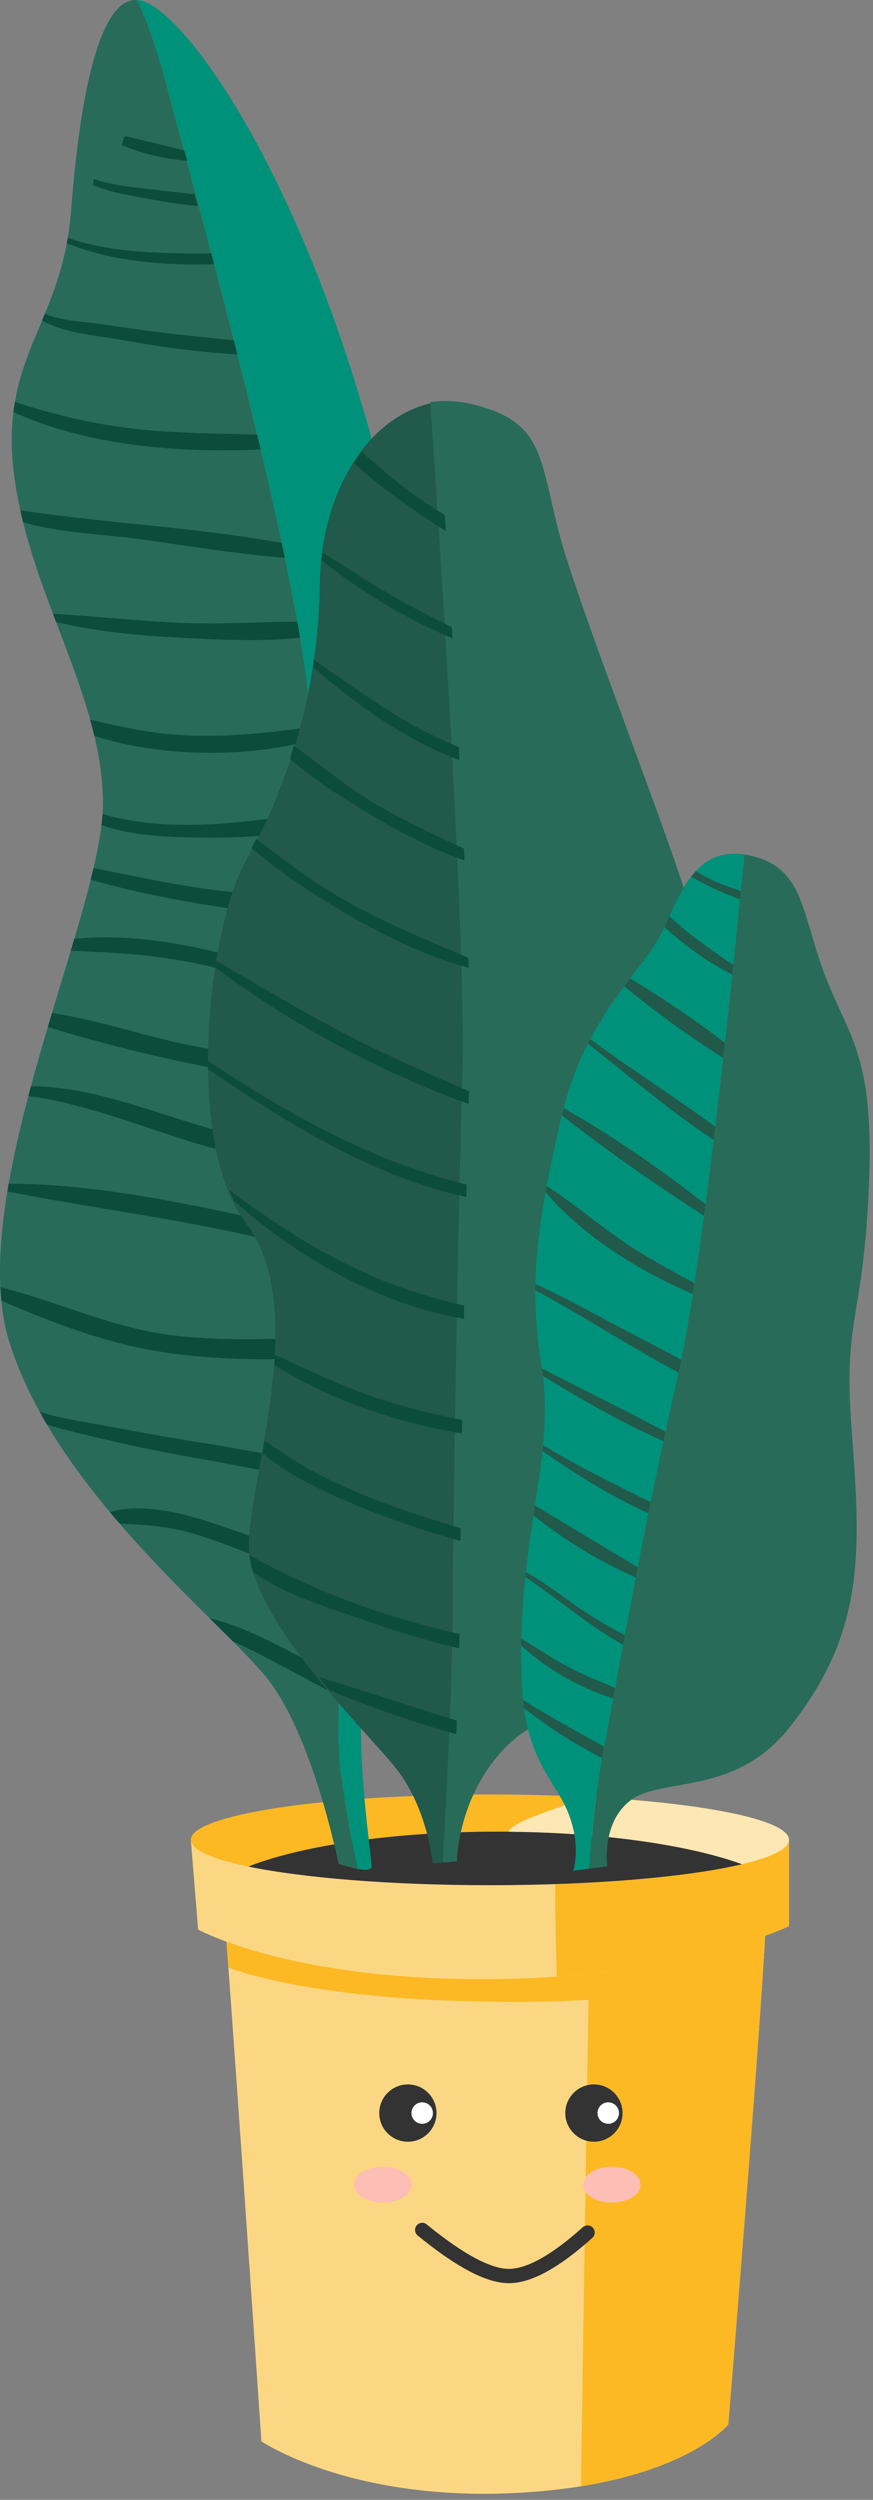 <?xml version="1.0" encoding="UTF-8"?>
<svg width="122px" height="349px" viewBox="0 0 122 349" version="1.1" xmlns="http://www.w3.org/2000/svg" xmlns:xlink="http://www.w3.org/1999/xlink">
    <rect x="0" y="0" width="122" height="349" fill="#808080" stroke="none"/>
    <!-- Generator: Sketch 55.1 (78136) - https://sketchapp.com -->
    <title>Group 32</title>
    <desc>Created with Sketch.</desc>
    <g id="Page-1" stroke="none" stroke-width="1" fill="none" fill-rule="evenodd">
        <g id="Group-32">
            <path d="M31.266,266.624 C31.558,267.76 36.531,340.829 36.531,340.829 C36.531,340.829 48.82,349.183 71.934,348.043 C95.048,346.902 101.776,338.474 101.776,338.474 C101.776,338.474 107.921,263.835 107.043,264.374 C106.165,264.913 69.197,268.472 69.197,268.472 L31.266,266.624" id="Fill-190-Copy-11" fill="#FCD783"></path>
            <path d="M101.776,338.474 C101.776,338.474 107.921,263.835 107.043,264.374 C106.558,264.673 95.009,265.896 84.795,266.929 L82.257,278.005 L81.181,347.099 C96.892,344.579 101.776,338.474 101.776,338.474" id="Fill-191-Copy-11" fill="#FCB924"></path>
            <path d="M107.101,264.514 C107.067,264.432 107.043,264.374 107.043,264.374 C106.165,264.913 69.197,268.472 69.197,268.472 L31.266,266.624 C31.323,266.849 31.566,269.917 31.918,274.678 C36.265,276.379 47.442,278.853 63.931,279.343 C90.683,280.136 99.811,277.075 106.726,273.623 C107.038,268.628 107.196,265.221 107.101,264.514" id="Fill-192-Copy-4" fill="#FCB924"></path>
            <path d="M26.667,256.853 L27.691,269.38 C27.691,269.38 41.189,276.855 70.554,276.281 C96.06,275.783 110.257,268.904 110.257,268.904 L110.257,256.853 L26.667,256.853" id="Fill-193-Copy-11" fill="#FCD783"></path>
            <path d="M110.257,256.853 L86.851,256.853 L77.576,261.425 C77.576,261.425 77.576,269.794 77.816,275.955 C98.736,274.481 110.257,268.904 110.257,268.904 L110.257,256.853" id="Fill-194-Copy-11" fill="#FCB924"></path>
            <path d="M103.702,260.257 C107.846,259.273 110.257,258.106 110.257,256.853 C110.257,253.354 91.544,250.518 68.462,250.518 C45.379,250.518 26.667,253.354 26.667,256.853 C26.667,258.248 29.649,259.537 34.692,260.584 C42.162,257.65 55.018,255.712 69.632,255.712 C83.695,255.712 96.127,257.507 103.702,260.257" id="Fill-195-Copy-11" fill="#FCB924"></path>
            <path d="M103.702,260.257 C96.127,257.507 83.695,255.712 69.632,255.712 C55.018,255.712 42.162,257.65 34.692,260.584 C42.293,262.161 54.584,263.187 68.462,263.187 C83.275,263.187 96.279,262.017 103.702,260.257" id="Fill-196-Copy-11" fill="#333333"></path>
            <path d="M110.257,256.853 C110.257,254.106 98.715,251.768 82.582,250.89 C76.69,252.68 71.23,254.632 71.109,255.722 L71.109,255.723 C84.561,255.845 96.394,257.604 103.702,260.257 C107.846,259.273 110.257,258.106 110.257,256.853" id="Fill-197-Copy-11" fill="#FDE7B4"></path>
            <path d="M48.676,211.876 C48.711,199.17 45.763,119.098 43.042,96.545 C40.322,73.991 28.522,31.727 23.335,12.153 C21.815,6.42 20.395,2.581 19.144,0.006 C13.795,-0.336 11.128,13.873 9.932,29.435 C8.711,45.334 -0.233,49.76 1.991,66.495 C4.217,83.231 14.363,97.036 14.388,112.192 C14.413,127.348 -5.208,166.699 1.336,187.465 C7.88,208.23 30.575,226.03 37.154,234.086 C43.734,242.141 47.303,260.196 47.303,260.196 C47.303,260.196 48.708,260.685 49.968,260.916 C49.199,257.088 48.268,252.103 47.664,247.693 C46.482,239.049 48.641,224.582 48.676,211.876" id="Fill-198-Copy-3" fill="#286B59"></path>
            <path d="M51.922,260.624 C52.072,259.496 48.044,235.681 52.683,228.419 C64.952,209.209 65.489,124.912 55.784,77.409 C46.079,29.907 26.429,1.278 19.493,0.038 C19.375,0.017 19.26,0.013 19.144,0.006 C20.395,2.581 21.815,6.42 23.335,12.153 C28.522,31.727 40.322,73.991 43.042,96.545 C45.763,119.098 48.711,199.17 48.676,211.876 C48.641,224.582 46.482,239.049 47.664,247.693 C48.268,252.103 49.199,257.088 49.968,260.916 C50.956,261.096 51.855,261.119 51.922,260.624" id="Fill-199-Copy-3" fill="#00917A"></path>
            <path d="M26.161,22.438 C26.017,21.94 25.873,21.45 25.731,20.986 C22.972,20.302 20.198,19.642 17.423,19 C17.278,19.406 17.138,19.832 17,20.271 C19.888,21.457 23.115,22.235 26.161,22.438" id="Fill-200-Copy-3" fill="#0C4C3B"></path>
            <path d="M27.637,28.768 C27.488,28.209 27.34,27.661 27.195,27.119 C25.855,26.98 24.514,26.837 23.178,26.665 C20.014,26.258 16.281,26.068 13.128,25 C13.085,25.29 13.041,25.579 13,25.873 C15.178,26.753 17.561,27.166 19.885,27.61 C22.445,28.098 25.035,28.508 27.637,28.768" id="Fill-201-Copy-3" fill="#0C4C3B"></path>
            <path d="M29.925,36.881 C29.794,36.384 29.664,35.888 29.535,35.396 C22.822,35.383 15.586,35.351 9.468,33.209 C9.425,33.463 9.381,33.715 9.334,33.962 C15.631,36.504 23,37.105 29.925,36.881" id="Fill-202-Copy-3" fill="#0C4C3B"></path>
            <path d="M33.169,49.468 C33.005,48.816 32.84,48.164 32.675,47.514 C29.06,47.118 25.436,46.795 21.832,46.334 C19.243,46.004 16.66,45.627 14.079,45.243 C11.756,44.897 8.643,44.826 6.266,43.81 C6.138,44.12 6.011,44.428 5.883,44.735 C8.959,46.507 13.286,46.809 16.493,47.375 C21.971,48.342 27.575,49.192 33.169,49.468" id="Fill-203-Copy-3" fill="#0C4C3B"></path>
            <path d="M36.425,62.742 C36.263,62.057 36.099,61.371 35.934,60.684 C30.624,60.511 25.306,60.513 20.005,59.992 C13.795,59.38 7.913,58.011 2.082,56.126 C2.004,56.583 1.936,57.052 1.877,57.528 C12.197,62.234 24.97,63.269 36.425,62.742" id="Fill-204-Copy-3" fill="#0C4C3B"></path>
            <path d="M39.812,77.887 C39.669,77.197 39.523,76.503 39.374,75.802 C27.321,73.613 14.954,73.061 2.839,71.247 C2.963,71.807 3.095,72.365 3.233,72.919 C8.538,74.444 14.725,74.593 19.892,75.314 C26.484,76.234 33.151,77.351 39.812,77.887" id="Fill-205-Copy-3" fill="#0C4C3B"></path>
            <path d="M25.3,89.037 C30.714,89.309 36.444,89.589 41.936,89.051 C41.811,88.309 41.682,87.557 41.544,86.791 C36.202,86.816 30.851,87.173 25.497,86.964 C19.45,86.727 13.437,86.021 7.401,85.691 C7.547,86.076 7.692,86.46 7.839,86.843 C13.537,88.204 19.461,88.743 25.3,89.037" id="Fill-206-Copy-3" fill="#0C4C3B"></path>
            <path d="M12.6,100.463 C12.81,101.223 13.008,101.984 13.187,102.746 C22.852,105.781 34.435,105.787 43.727,103.326 C43.671,102.692 43.615,102.07 43.56,101.474 C37.25,102.345 31.006,103.051 24.597,102.579 C20.477,102.276 16.541,101.4 12.6,100.463" id="Fill-207-Copy-3" fill="#0C4C3B"></path>
            <path d="M14.335,113.649 C14.302,114.14 14.25,114.654 14.185,115.184 C18.408,116.69 23.257,116.854 27.649,116.934 C33.235,117.035 39.085,116.697 44.644,115.504 C44.594,114.746 44.543,113.999 44.492,113.265 C34.639,114.814 23.83,116.417 14.335,113.649" id="Fill-208-Copy-3" fill="#0C4C3B"></path>
            <path d="M13.068,121.184 C12.944,121.713 12.815,122.249 12.678,122.797 C18.343,124.46 24.249,125.594 29.995,126.512 C34.839,127.286 40.388,127.981 45.343,126.834 C45.293,125.972 45.243,125.116 45.193,124.271 C34.348,125.946 23.81,123.283 13.068,121.184" id="Fill-209-Copy-3" fill="#0C4C3B"></path>
            <path d="M10.381,131.076 C10.217,131.631 10.052,132.188 9.883,132.753 C17.775,132.967 25.251,133.591 33.101,135.92 C37.429,137.204 41.699,138.696 46.042,139.841 C45.998,138.974 45.954,138.111 45.909,137.252 C34.19,133.968 22.446,129.855 10.381,131.076" id="Fill-210-Copy-3" fill="#0C4C3B"></path>
            <path d="M27.179,146.06 C20.667,144.792 13.979,142.451 7.272,141.408 C7.076,142.063 6.88,142.721 6.684,143.383 C13.811,145.553 21.196,147.422 28.392,148.838 C34.148,149.97 40.578,150.68 46.515,149.561 C46.472,148.651 46.429,147.742 46.386,146.835 C39.988,147.525 33.761,147.343 27.179,146.06" id="Fill-211-Copy-3" fill="#0C4C3B"></path>
            <path d="M4.333,151.641 C4.21,152.099 4.084,152.557 3.964,153.015 C14.372,154.418 23.617,159.164 33.99,161.309 C38.189,162.178 42.8,162.434 47.052,161.573 C47.018,160.792 46.984,160.009 46.95,159.224 C33.222,162.033 18.726,151.706 4.333,151.641" id="Fill-212-Copy-3" fill="#0C4C3B"></path>
            <path d="M47.64,176.087 C47.601,175.087 47.561,174.076 47.521,173.057 C47.268,172.993 47.014,172.928 46.758,172.86 C41.926,171.587 37.082,170.375 32.187,169.348 C22.201,167.253 11.528,165.253 1.221,165.263 C1.157,165.619 1.09,165.977 1.031,166.332 C13.157,168.752 25.428,170.159 37.478,173.134 C40.267,173.822 43.901,175.161 47.64,176.087" id="Fill-213-Copy-3" fill="#0C4C3B"></path>
            <path d="M48.109,189.129 C48.081,188.306 48.053,187.471 48.023,186.622 C40.128,186.822 32.251,187.371 24.346,186.448 C15.825,185.454 8.189,181.74 0.065,179.705 C0.096,180.341 0.137,180.97 0.196,181.587 C7.879,184.907 15.729,187.873 24.105,188.961 C31.937,189.977 40.145,190.014 48.109,189.129" id="Fill-214-Copy-3" fill="#0C4C3B"></path>
            <path d="M48.594,205.876 C48.578,205.14 48.56,204.36 48.539,203.537 C42.159,204.243 34.942,202.474 29.099,201.56 C24.546,200.847 20.007,200.053 15.481,199.188 C12.248,198.57 8.784,198.101 5.555,197.116 C5.88,197.705 6.215,198.291 6.56,198.873 C8.22,199.416 9.953,199.819 11.685,200.244 C17.373,201.638 23.105,202.841 28.884,203.814 C34.489,204.759 42.143,206.804 48.594,205.876" id="Fill-215-Copy-3" fill="#0C4C3B"></path>
            <path d="M48.382,220.769 C48.429,219.922 48.471,219.075 48.508,218.229 C43.369,217.457 38.426,215.66 33.312,213.859 C28.083,212.017 21.067,209.508 15.346,211.087 C15.806,211.637 16.269,212.181 16.733,212.72 C19.997,212.853 23.12,213.01 26.48,213.954 C30.721,215.146 34.74,216.941 38.889,218.387 C41.962,219.46 45.168,220.395 48.382,220.769" id="Fill-216-Copy-3" fill="#0C4C3B"></path>
            <path d="M47.545,234.193 C44.758,232.877 42.083,231.345 39.333,229.953 C36.116,228.323 32.79,226.734 29.294,225.918 C30.451,227.064 31.543,228.145 32.55,229.157 C36.423,230.89 40.121,232.959 44.029,235.052 C45.117,235.635 46.253,236.22 47.421,236.773 C47.456,235.928 47.497,235.069 47.545,234.193" id="Fill-217-Copy-3" fill="#0C4C3B"></path>
            <path d="M65.614,150.136 C66.185,131.414 62.288,73.016 61.121,56.123 C51.86,57.582 44.863,68.177 44.689,81.669 C44.483,97.71 39.615,110.903 34.387,120.123 C29.157,129.342 25.625,159.279 34.393,170.782 C43.159,182.283 35.173,205.039 34.769,215.345 C34.365,225.65 51.168,241.508 55.48,247.061 C59.794,252.615 60.458,260.123 60.458,260.123 L62.861,260.002 C63.38,250.987 64.177,235.764 64.231,226.39 C64.314,212.414 64.946,172.111 65.614,150.136" id="Fill-218-Copy-3" fill="#21594A"></path>
            <path d="M71.446,243.168 C78.945,236.272 102.43,235.666 96.162,194.038 C89.894,152.411 99.422,135.894 95.823,124.755 C92.226,113.617 83.726,91.988 79.358,78.573 C74.991,65.158 77.377,58.975 65.582,56.345 C63.701,55.926 61.871,55.878 60.121,56.154 C61.288,73.042 65.185,131.426 64.614,150.142 C63.946,172.112 63.314,212.405 63.231,226.378 C63.177,235.75 62.38,250.968 61.861,259.981 L63.839,259.881 C63.839,259.881 63.946,250.065 71.446,243.168" id="Fill-219-Copy-3" fill="#286B59"></path>
            <path d="M62.296,74.123 C62.248,73.366 62.2,72.626 62.153,71.895 C60.564,70.91 59.001,69.896 57.493,68.808 C55.065,67.057 52.865,65.009 50.537,63.123 C50.17,63.612 49.815,64.121 49.477,64.652 C51.568,66.662 54.061,68.472 56.316,70.115 C58.235,71.512 60.223,72.87 62.296,74.123" id="Fill-220-Copy-3" fill="#0C4C3B"></path>
            <path d="M63.134,87.548 C60.81,86.405 58.498,85.244 56.25,83.988 C52.391,81.831 48.748,79.432 45.021,77.123 C44.977,77.468 44.935,77.814 44.899,78.163 C50.185,82.472 56.583,86.285 63.226,89.123 C63.195,88.595 63.165,88.071 63.134,87.548" id="Fill-221-Copy-3" fill="#0C4C3B"></path>
            <path d="M64.11,104.296 C61.297,103.12 58.571,101.796 55.941,100.209 C51.754,97.684 47.879,94.834 43.868,92.123 C43.82,92.459 43.781,92.8 43.73,93.132 C49.489,98.137 56.5,103.233 64.207,106.123 C64.175,105.515 64.143,104.905 64.11,104.296" id="Fill-222-Copy-3" fill="#0C4C3B"></path>
            <path d="M64.917,120.123 C64.893,119.577 64.868,119.028 64.844,118.477 C60.435,116.419 56.031,114.395 51.903,111.899 C48.068,109.582 44.705,106.66 41.064,104.123 C40.881,104.731 40.694,105.334 40.501,105.927 C43.437,108.563 47.105,110.85 50.304,112.831 C54.826,115.632 59.711,118.274 64.917,120.123" id="Fill-223-Copy-3" fill="#0C4C3B"></path>
            <path d="M65.49,135.123 C65.477,134.66 65.463,134.192 65.448,133.718 C59.445,131.13 53.44,128.727 47.833,125.486 C43.496,122.979 39.663,120.053 35.803,117.123 C35.584,117.554 35.365,117.981 35.144,118.398 C38.542,121.35 42.458,123.963 46.313,126.314 C52.102,129.843 58.629,133.226 65.49,135.123" id="Fill-224-Copy-3" fill="#0C4C3B"></path>
            <path d="M65.543,152.343 C60.139,149.999 54.734,147.663 49.526,145.01 C42.877,141.622 36.586,137.839 30.219,134.123 C30.168,134.426 30.118,134.73 30.071,135.037 C40.244,142.709 52.723,149.484 65.492,154.123 C65.509,153.518 65.525,152.928 65.543,152.343" id="Fill-225-Copy-3" fill="#0C4C3B"></path>
            <path d="M65.216,165.37 C51.923,162.12 40.424,155.622 29.061,148.123 C29.062,148.504 29.07,148.881 29.077,149.259 C39.552,156.435 51.768,164.172 65.177,167.123 C65.189,166.533 65.203,165.951 65.216,165.37" id="Fill-226-Copy-3" fill="#0C4C3B"></path>
            <path d="M64.872,182.271 C60.002,181.143 55.274,179.657 50.711,177.574 C43.949,174.489 37.816,170.453 32.036,166.123 C32.245,166.644 32.467,167.148 32.7,167.634 C41.238,175.276 52.644,182.013 64.839,184.123 C64.85,183.505 64.861,182.889 64.872,182.271" id="Fill-227-Copy-3" fill="#0C4C3B"></path>
            <path d="M64.583,198.231 C61.009,197.516 57.472,196.705 53.995,195.608 C48.452,193.861 43.47,191.494 38.418,189.123 C38.394,189.593 38.363,190.065 38.327,190.537 C45.504,195.146 55.154,198.598 64.551,200.123 C64.561,199.496 64.572,198.867 64.583,198.231" id="Fill-228-Copy-3" fill="#0C4C3B"></path>
            <path d="M64.345,215.123 C64.352,214.538 64.359,213.944 64.367,213.336 C60.832,212.278 57.307,211.2 53.883,209.915 C50.176,208.524 46.56,206.96 43.178,205.096 C40.995,203.893 39.019,202.461 36.966,201.123 C36.865,201.712 36.763,202.295 36.659,202.872 C40.658,206.264 46.403,208.787 51.208,210.718 C55.448,212.422 59.846,213.899 64.345,215.123" id="Fill-229-Copy-3" fill="#0C4C3B"></path>
            <path d="M64.178,230.123 C64.192,229.441 64.204,228.78 64.214,228.138 C60.726,227.304 57.26,226.41 53.852,225.315 C47.022,223.121 40.841,220.418 34.844,217.123 C34.931,217.868 35.089,218.635 35.32,219.42 C39.579,222.598 46.258,224.557 50.995,226.213 C55.238,227.697 59.659,229.075 64.178,230.123" id="Fill-230-Copy-3" fill="#0C4C3B"></path>
            <path d="M44.557,234.123 C45.055,234.748 45.554,235.366 46.053,235.972 C51.74,238.336 57.724,240.418 63.766,242.123 C63.792,241.491 63.818,240.862 63.844,240.232 C57.43,238.158 50.992,236.122 44.557,234.123" id="Fill-231-Copy-3" fill="#0C4C3B"></path>
            <path d="M94.562,192.921 C98.19,177.217 102.425,135.856 104.032,119.289 C95.722,118.046 94.361,127.893 91.229,132.346 C87.095,138.224 81.169,144.149 78.411,156.095 C74.643,172.422 74.016,180.154 75.693,190.849 C77.371,201.545 73.885,210.732 73.058,224.44 C72.019,241.65 74.571,244.706 78.147,250.591 C81.724,256.475 80.107,261.172 80.107,261.172 L82.346,260.882 C82.677,256.117 83.282,249.679 84.351,244.231 C86.324,234.163 89.978,212.762 94.562,192.921" id="Fill-232-Copy-4" fill="#00917A"></path>
            <path d="M88.31,251.207 C92.643,248.155 102.748,250.644 110.228,241.289 C121.055,227.751 120.284,216.48 118.996,199.258 C117.848,183.897 120.577,184.519 121.408,166.036 C122.238,147.553 118.82,145.15 115.456,136.584 C112.093,128.016 112.509,121.664 105.692,119.659 C105.109,119.488 104.558,119.368 104.032,119.289 C102.425,135.856 98.19,177.217 94.562,192.921 C89.978,212.762 86.324,234.163 84.351,244.231 C83.282,249.679 82.677,256.117 82.346,260.882 L84.866,260.554 C84.866,260.554 83.977,254.259 88.31,251.207" id="Fill-233-Copy-4" fill="#286B59"></path>
            <path d="M99.746,122.971 C98.875,122.575 98.054,122.093 97.228,121.625 C97.003,121.867 96.789,122.124 96.582,122.391 C98.798,123.627 101.027,124.717 103.415,125.543 C103.454,125.153 103.494,124.762 103.531,124.386 C102.25,123.971 100.977,123.532 99.746,122.971" id="Fill-234-Copy-4" fill="#21594A"></path>
            <path d="M93.527,127.935 C93.296,128.442 93.068,128.943 92.84,129.428 C95.748,132.005 98.806,134.319 102.335,136.047 C102.382,135.601 102.428,135.162 102.474,134.724 C100.381,133.309 98.3,131.868 96.321,130.314 C95.387,129.581 94.481,128.721 93.527,127.935" id="Fill-235-Copy-4" fill="#21594A"></path>
            <path d="M87.237,137.707 C91.608,141.257 96.271,144.666 101.066,147.689 C101.145,146.985 101.225,146.282 101.302,145.585 C97.089,142.349 92.598,139.336 88.067,136.595 C87.793,136.96 87.516,137.331 87.237,137.707" id="Fill-236-Copy-4" fill="#21594A"></path>
            <path d="M82.167,145.706 C87.925,150.241 93.594,155.063 99.727,159.147 C99.803,158.533 99.876,157.917 99.95,157.302 C94.234,153.101 88.189,149.28 82.488,145.077 C82.38,145.282 82.274,145.496 82.167,145.706" id="Fill-237-Copy-4" fill="#21594A"></path>
            <path d="M78.516,155.685 C84.804,160.678 91.585,165.319 98.379,169.742 C98.45,169.209 98.521,168.669 98.592,168.131 C92.307,163.236 85.648,158.579 78.766,154.705 C78.681,155.029 78.596,155.352 78.516,155.685" id="Fill-238-Copy-4" fill="#21594A"></path>
            <path d="M76.403,165.576 C76.35,165.864 76.299,166.147 76.247,166.429 C81.324,172.456 89.118,177.361 96.812,180.642 C96.891,180.142 96.969,179.642 97.046,179.13 C94.34,177.703 91.66,176.228 89.064,174.617 C84.634,171.868 80.757,168.393 76.403,165.576" id="Fill-239-Copy-4" fill="#21594A"></path>
            <path d="M74.827,179.281 C74.821,179.567 74.818,179.85 74.816,180.134 C81.596,183.757 88.041,188.03 94.849,191.627 C94.971,191.06 95.093,190.47 95.216,189.852 C92.014,188.086 88.724,186.447 85.517,184.738 C81.995,182.861 78.493,180.888 74.827,179.281" id="Fill-240-Copy-4" fill="#21594A"></path>
            <path d="M75.851,192.069 C81.277,195.4 86.891,198.621 92.72,201.193 C92.813,200.759 92.907,200.324 93.002,199.889 C87.315,196.825 81.454,194.025 75.717,191.035 C75.769,191.382 75.809,191.725 75.851,192.069" id="Fill-241-Copy-4" fill="#21594A"></path>
            <path d="M75.815,202.557 C80.483,205.83 85.398,208.896 90.625,211.263 C90.728,210.75 90.832,210.235 90.937,209.719 C85.844,207.209 80.767,204.695 75.888,201.763 C75.862,202.028 75.843,202.292 75.815,202.557" id="Fill-242-Copy-4" fill="#21594A"></path>
            <path d="M74.552,211.562 C78.852,215.011 83.852,218.047 88.865,220.216 C88.955,219.751 89.045,219.286 89.136,218.816 C84.347,215.936 79.553,213.061 74.763,210.18 C74.692,210.637 74.622,211.098 74.552,211.562" id="Fill-243-Copy-4" fill="#21594A"></path>
            <path d="M73.479,219.478 C73.455,219.706 73.435,219.944 73.411,220.176 C78.142,223.282 82.203,226.93 87.088,229.622 C87.168,229.188 87.25,228.752 87.333,228.308 C85.58,227.356 83.845,226.376 82.164,225.301 C79.218,223.415 76.558,221.142 73.479,219.478" id="Fill-244-Copy-4" fill="#21594A"></path>
            <path d="M72.863,228.759 C72.853,229.098 72.848,229.427 72.842,229.753 C76.351,232.947 81.097,235.728 85.698,237.104 C85.787,236.628 85.878,236.139 85.97,235.642 C83.841,234.73 81.674,233.915 79.615,232.827 C77.281,231.595 75.105,230.132 72.863,228.759" id="Fill-245-Copy-4" fill="#21594A"></path>
            <path d="M73.236,238.478 C76.62,241.083 80.284,243.508 84.132,245.432 C84.204,245.031 84.273,244.624 84.351,244.231 C84.375,244.104 84.401,243.968 84.427,243.837 C80.61,241.734 76.808,239.649 73.1,237.338 C73.141,237.731 73.186,238.112 73.236,238.478" id="Fill-246-Copy-4" fill="#21594A"></path>
            <circle id="Oval-Copy-34" fill="#333333" cx="57" cy="295" r="4"></circle>
            <circle id="Oval-Copy-35" fill="#333333" cx="83" cy="295" r="4"></circle>
            <ellipse id="Oval-Copy-10" stroke="#FCBEB5" fill="#FCBEB5" cx="85.5" cy="305" rx="3.5" ry="2"></ellipse>
            <ellipse id="Oval-Copy-9" stroke="#FCBEB5" fill="#FCBEB5" cx="53.5" cy="305" rx="3.5" ry="2"></ellipse>
            <circle id="Oval-Copy-25" stroke="#FFFFFF" fill="#FFFFFF" cx="59" cy="295" r="1"></circle>
            <circle id="Oval-Copy-24" stroke="#FFFFFF" fill="#FFFFFF" cx="85" cy="295" r="1"></circle>
            <path d="M59,311.318 C64.246,315.605 68.282,317.749 71.109,317.749 C73.936,317.749 77.603,315.727 82.109,311.682" id="Line-Copy-9" stroke="#333333" stroke-width="2" stroke-linecap="round"></path>
        </g>
    </g>
</svg>